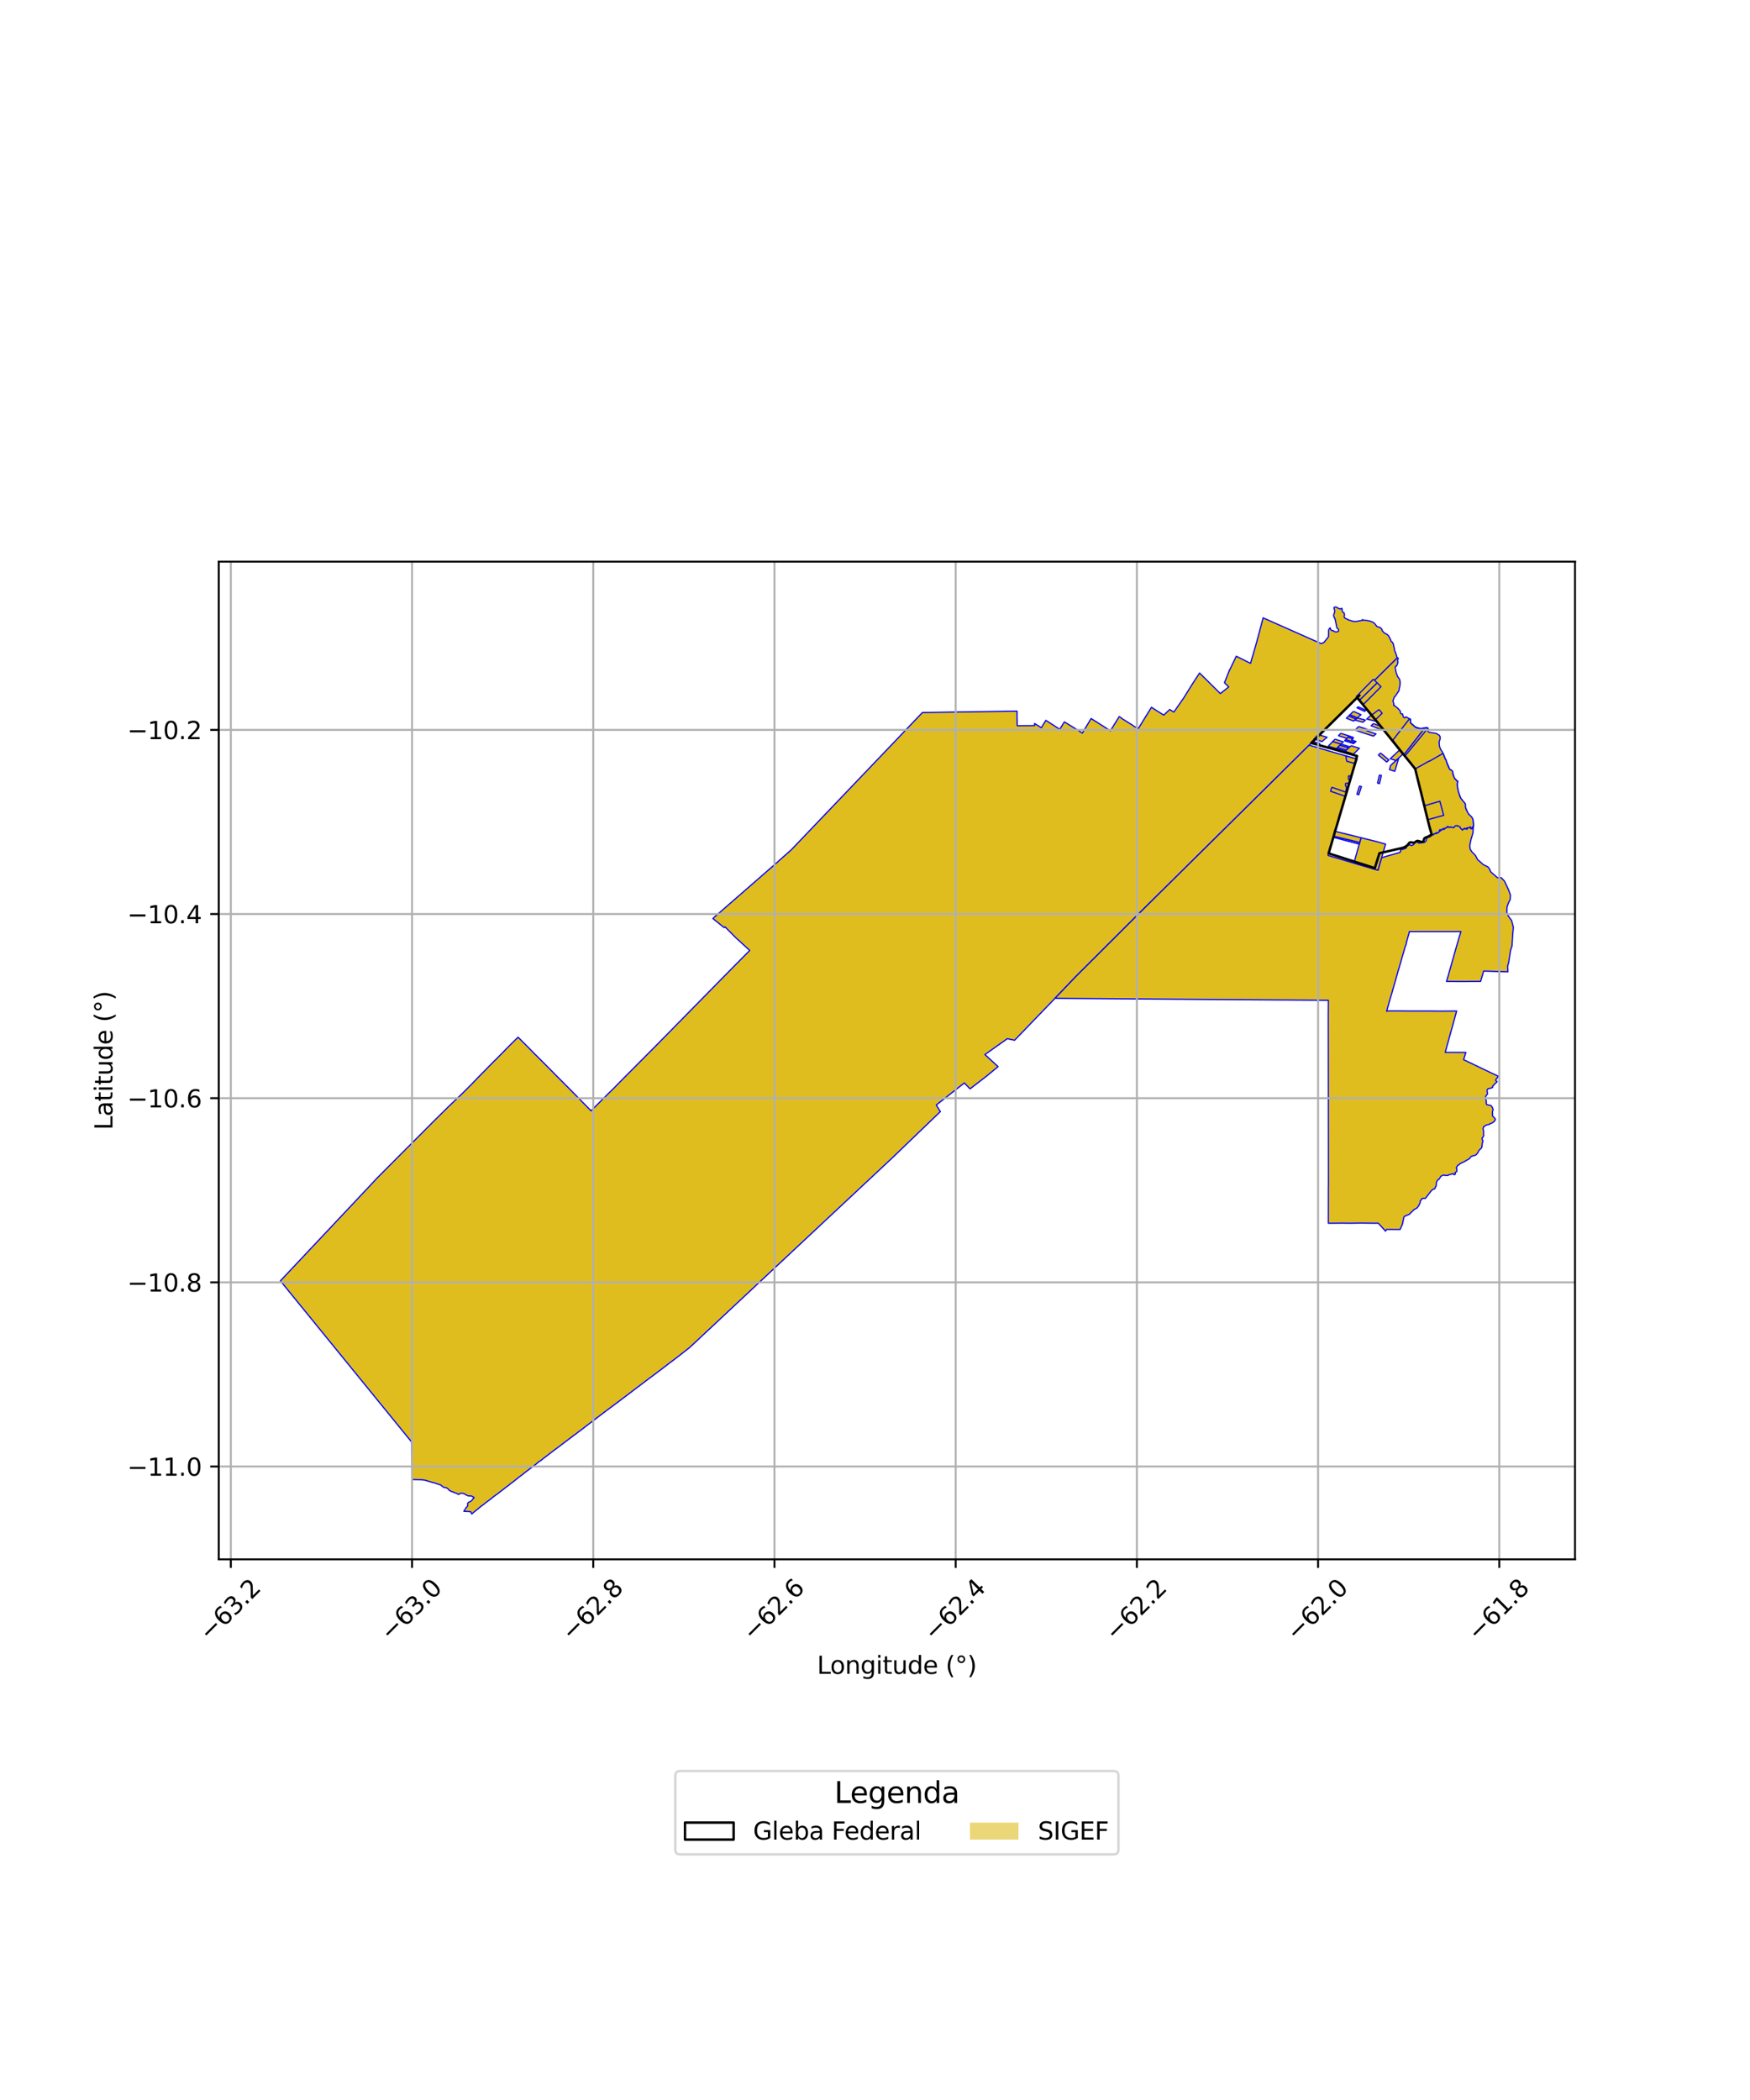 <?xml version="1.0" encoding="utf-8" standalone="no"?>
<!DOCTYPE svg PUBLIC "-//W3C//DTD SVG 1.1//EN"
  "http://www.w3.org/Graphics/SVG/1.1/DTD/svg11.dtd">
<svg xmlns:xlink="http://www.w3.org/1999/xlink" width="720pt" height="864pt" viewBox="0 0 720 864" xmlns="http://www.w3.org/2000/svg" version="1.1">
 <defs>
  <style type="text/css">*{stroke-linejoin: round; stroke-linecap: butt}</style>
 </defs>
 <g id="figure_1">
  <g id="patch_1">
   <path d="M 0 864 
L 720 864 
L 720 0 
L 0 0 
z
" style="fill: #ffffff"/>
  </g>
  <g id="axes_1">
   <g id="patch_2">
    <path d="M 90 641.558 
L 648 641.558 
L 648 231.082 
L 90 231.082 
z
" style="fill: #ffffff"/>
   </g>
   <g id="PatchCollection_1">
    <path d="M 549.57 249.74 
L 549.916 249.812 
L 550.095 249.953 
L 550.457 250.172 
L 550.726 250.299 
L 550.992 250.404 
L 551.378 250.552 
L 551.575 250.524 
L 551.728 250.37 
L 552.017 250.295 
L 552.131 250.334 
L 552.161 250.47 
L 552.21 250.806 
L 552.201 251.174 
L 552.246 251.455 
L 552.397 251.765 
L 552.709 252.013 
L 553.028 252.178 
L 553 252.477 
L 553.212 252.906 
L 553.073 253.258 
L 553.057 253.545 
L 553.09 253.985 
L 553.342 254.314 
L 553.644 254.464 
L 554.1 254.652 
L 554.463 254.852 
L 554.848 255.063 
L 555.268 255.196 
L 555.755 255.32 
L 556.153 255.463 
L 556.587 255.592 
L 557.031 255.672 
L 557.536 255.688 
L 558.071 255.656 
L 558.577 255.579 
L 559.071 255.491 
L 559.531 255.396 
L 559.873 255.323 
L 560.167 255.318 
L 560.486 255.243 
L 560.539 255.07 
L 560.522 254.91 
L 560.685 255.011 
L 560.964 255.113 
L 561.297 255.188 
L 561.464 255.217 
L 561.819 255.255 
L 562.148 255.247 
L 562.551 255.298 
L 562.969 255.383 
L 563.455 255.495 
L 563.84 255.601 
L 564.211 255.746 
L 564.58 255.904 
L 564.913 256.038 
L 565.243 256.242 
L 565.517 256.511 
L 565.776 256.804 
L 566.082 257.219 
L 566.376 257.567 
L 566.649 257.804 
L 566.906 257.937 
L 567.375 257.983 
L 567.695 258.112 
L 568.096 258.419 
L 568.41 258.749 
L 568.62 259.063 
L 568.691 259.433 
L 568.901 259.72 
L 569.132 259.982 
L 569.455 260.31 
L 569.811 260.562 
L 570.243 260.776 
L 570.543 260.932 
L 570.797 261.124 
L 571.144 261.431 
L 571.374 261.718 
L 571.534 262.032 
L 571.71 262.394 
L 571.885 262.796 
L 572.114 263.19 
L 572.24 263.458 
L 572.312 263.764 
L 572.44 263.956 
L 572.695 264.072 
L 572.833 264.208 
L 572.933 264.364 
L 573.047 264.547 
L 573.145 264.725 
L 573.214 264.912 
L 573.28 265.106 
L 573.328 265.294 
L 573.361 265.57 
L 573.402 265.79 
L 573.474 266.067 
L 573.564 266.392 
L 573.635 266.665 
L 573.695 266.865 
L 573.719 267.158 
L 573.742 267.403 
L 573.804 267.749 
L 573.893 267.992 
L 574.002 268.18 
L 574.096 268.282 
L 574.868 270.682 
L 469.9 374.566 
L 469.817 374.636 
L 442.688 401.714 
L 434.053 410.746 
L 417.437 427.987 
L 414.44 427.348 
L 405.228 433.888 
L 410.643 438.834 
L 405.943 442.705 
L 405.734 442.879 
L 399.11 447.984 
L 396.756 445.556 
L 385.206 454.652 
L 386.887 457.347 
L 368.29 475.242 
L 366.919 476.559 
L 283.825 554.335 
L 280.84 556.686 
L 277.349 559.382 
L 275.3 560.912 
L 271.964 563.486 
L 271.886 563.537 
L 265.929 567.999 
L 260.577 572.055 
L 260.495 572.118 
L 254.996 576.284 
L 249.339 580.501 
L 243.892 584.633 
L 241.194 586.701 
L 238.459 588.821 
L 238.239 588.931 
L 237.951 589.159 
L 237.401 589.6 
L 236.856 590.023 
L 236.238 590.434 
L 235.882 590.707 
L 235.434 591.073 
L 234.992 591.389 
L 234.537 591.736 
L 234.171 591.999 
L 233.882 592.228 
L 230.718 594.626 
L 230.24 594.988 
L 229.781 595.341 
L 229.417 595.625 
L 228.955 595.948 
L 228.498 596.298 
L 227.992 596.668 
L 227.378 597.165 
L 226.953 597.443 
L 226.484 597.816 
L 226.133 598.111 
L 225.566 598.518 
L 225.071 598.904 
L 224.551 599.309 
L 223.994 599.73 
L 223.432 600.153 
L 222.937 600.583 
L 222.482 600.914 
L 221.987 601.242 
L 221.718 601.379 
L 221.458 601.564 
L 221.248 601.774 
L 221.013 602.007 
L 220.496 602.414 
L 219.924 602.864 
L 219.3 603.312 
L 218.682 603.782 
L 218.053 604.278 
L 217.39 604.778 
L 216.762 605.236 
L 216.357 605.552 
L 215.798 605.993 
L 215.241 606.444 
L 214.818 606.791 
L 214.223 607.208 
L 213.547 607.72 
L 213.001 608.177 
L 212.341 608.686 
L 211.761 609.168 
L 211.216 609.569 
L 210.809 609.902 
L 210.181 610.341 
L 209.84 610.592 
L 209.542 610.877 
L 209.092 611.235 
L 208.439 611.702 
L 207.721 612.232 
L 207.131 612.731 
L 206.81 612.988 
L 206.275 613.384 
L 205.946 613.631 
L 205.679 613.808 
L 205.269 614.164 
L 204.731 614.568 
L 204.172 614.97 
L 203.578 615.403 
L 203.006 615.809 
L 202.473 616.28 
L 202.072 616.586 
L 201.668 616.917 
L 201.097 617.34 
L 200.604 617.694 
L 200.034 618.125 
L 199.39 618.628 
L 198.87 619.048 
L 197.61 619.966 
L 197.087 620.431 
L 196.587 620.853 
L 196.051 621.251 
L 195.545 621.693 
L 195.083 622.045 
L 194.756 622.33 
L 194.446 622.607 
L 194.163 622.859 
L 194.074 622.9 
L 193.642 621.942 
L 190.831 621.785 
L 191.79 620.267 
L 192.028 620.047 
L 192.425 619.519 
L 192.428 618.549 
L 192.542 618.309 
L 192.759 618.097 
L 193.312 617.857 
L 193.735 617.618 
L 194.039 617.394 
L 194.201 617.22 
L 194.505 616.757 
L 195.078 616.159 
L 194.073 615.535 
L 193.584 615.471 
L 192.813 615.456 
L 192.292 615.32 
L 191.901 615.141 
L 191.25 614.727 
L 190.86 614.547 
L 190.079 614.384 
L 189.336 614.406 
L 188.717 614.885 
L 188.052 614.543 
L 187.595 614.308 
L 186.911 614.09 
L 186.228 613.786 
L 185.74 613.633 
L 184.888 613.219 
L 184.232 612.457 
L 183.625 612.103 
L 182.789 612.011 
L 181.846 611.456 
L 181.347 610.982 
L 180.262 610.639 
L 179.014 610.193 
L 177.626 609.823 
L 176.31 609.439 
L 174.881 608.996 
L 173.22 608.799 
L 171.903 608.771 
L 169.644 608.72 
L 169.373 593.308 
L 168.906 592.735 
L 167.12 590.542 
L 161.145 583.207 
L 115.364 526.981 
L 152.614 487.398 
L 154.979 484.859 
L 155.057 484.771 
L 159.857 479.945 
L 164.555 475.226 
L 164.627 475.153 
L 169.99 469.778 
L 174.541 465.218 
L 174.611 465.142 
L 179.25 460.495 
L 184.003 455.821 
L 184.075 455.736 
L 190.297 449.8 
L 193.971 446.127 
L 194.096 446 
L 195.067 444.984 
L 197.001 442.98 
L 198.64 441.318 
L 201.707 438.202 
L 203.572 436.304 
L 203.725 436.171 
L 203.89 436.038 
L 208.718 431.12 
L 210.689 429.129 
L 213.147 426.727 
L 217.431 431.001 
L 217.503 431.072 
L 219.545 433.179 
L 223.819 437.426 
L 228.052 441.693 
L 228.124 441.797 
L 232.956 446.628 
L 237.131 450.859 
L 237.202 450.93 
L 243.179 457.024 
L 244.385 455.819 
L 245.588 454.616 
L 246.797 453.41 
L 248.002 452.203 
L 249.206 450.998 
L 250.414 449.786 
L 251.638 448.618 
L 252.844 447.411 
L 254.029 446.183 
L 255.241 444.97 
L 256.438 443.749 
L 257.645 442.541 
L 258.84 441.338 
L 260.059 440.114 
L 261.252 438.915 
L 262.455 437.703 
L 263.658 436.493 
L 264.861 435.284 
L 266.055 434.079 
L 267.265 432.867 
L 268.47 431.657 
L 269.674 430.448 
L 270.919 429.181 
L 272.033 428.047 
L 273.251 426.808 
L 274.431 425.61 
L 275.59 424.426 
L 276.802 423.194 
L 277.983 421.99 
L 279.19 420.749 
L 280.365 419.567 
L 281.541 418.369 
L 282.696 417.192 
L 283.77 416.097 
L 284.916 414.931 
L 286.064 413.761 
L 287.307 412.496 
L 288.424 411.358 
L 289.628 410.133 
L 290.833 408.906 
L 291.993 407.726 
L 293.199 406.5 
L 294.417 405.26 
L 295.612 404.046 
L 296.723 402.916 
L 297.941 401.679 
L 299.062 400.537 
L 300.241 399.338 
L 301.412 398.15 
L 302.577 396.965 
L 303.774 395.763 
L 304.964 394.56 
L 306.033 393.483 
L 307.25 392.268 
L 308.464 391.046 
L 302.736 385.81 
L 302.649 385.737 
L 298.293 381.34 
L 297.943 381.652 
L 293.349 377.96 
L 293.326 377.856 
L 294.119 377.14 
L 319.973 354.607 
L 320.151 354.413 
L 325.591 349.6 
L 379.504 293.159 
L 418.29 292.581 
L 418.416 292.536 
L 418.439 293.45 
L 418.414 294.373 
L 418.45 295.473 
L 418.487 296.577 
L 418.5 297.58 
L 418.515 298.584 
L 425.646 298.542 
L 425.642 297.655 
L 426.948 298.472 
L 428.43 299.398 
L 428.895 298.641 
L 430.296 296.374 
L 436.041 300.053 
L 436.487 299.292 
L 436.948 298.548 
L 437.407 297.806 
L 437.912 297.011 
L 438.008 297.055 
L 443.803 300.623 
L 444.507 301.104 
L 445.316 301.603 
L 448.919 295.632 
L 449.707 296.13 
L 450.425 296.583 
L 451.173 297.05 
L 451.821 297.465 
L 452.541 297.92 
L 453.259 298.376 
L 453.982 298.826 
L 454.698 299.28 
L 455.462 299.796 
L 456.189 300.237 
L 456.864 300.646 
L 460.421 294.909 
L 460.476 294.824 
L 461.198 295.282 
L 461.803 295.764 
L 462.52 296.213 
L 463.242 296.666 
L 463.964 297.115 
L 464.687 297.573 
L 465.412 298.026 
L 466.121 298.48 
L 466.799 298.994 
L 467.62 299.288 
L 468.341 299.74 
L 471.924 293.938 
L 473.746 290.985 
L 475.193 291.951 
L 476.639 292.855 
L 478.085 293.76 
L 478.81 294.209 
L 481.254 291.908 
L 482.937 292.965 
L 483.01 292.891 
L 486.944 287.249 
L 490.556 281.466 
L 490.603 281.375 
L 493.539 276.9 
L 502.075 285.348 
L 505.542 282.611 
L 503.777 280.894 
L 505.89 275.595 
L 506.182 275.086 
L 506.277 274.892 
L 508.648 269.981 
L 509.519 270.429 
L 510.215 270.772 
L 510.578 270.959 
L 510.953 271.144 
L 511.712 271.523 
L 512.477 271.9 
L 513.258 272.296 
L 513.923 272.63 
L 514.512 272.893 
L 515.213 270.393 
L 515.269 270.302 
L 516.915 264.576 
L 517.665 261.824 
L 519.681 254.198 
L 519.738 254.226 
L 543.59 264.81 
L 543.972 264.608 
L 544.424 264.442 
L 544.822 264.212 
L 545.061 263.859 
L 545.362 263.5 
L 545.7 263.067 
L 546.008 262.702 
L 546.308 262.311 
L 546.581 261.901 
L 546.643 261.587 
L 546.539 261.319 
L 546.573 261.121 
L 546.621 260.807 
L 546.614 260.345 
L 546.622 259.87 
L 546.599 259.569 
L 546.67 259.148 
L 546.863 258.769 
L 547.048 258.483 
L 547.286 258.333 
L 547.347 258.427 
L 547.376 258.725 
L 547.5 259.089 
L 547.722 259.218 
L 547.859 259.349 
L 548.157 259.473 
L 548.515 259.426 
L 548.736 259.652 
L 549.104 259.863 
L 549.56 259.98 
L 549.988 259.957 
L 550.474 259.85 
L 550.669 259.688 
L 550.77 259.286 
L 550.674 258.922 
L 550.347 258.624 
L 550.098 258.393 
L 549.988 258.058 
L 549.876 257.682 
L 549.819 257.209 
L 549.733 256.782 
L 549.636 256.386 
L 549.548 255.885 
L 549.431 255.336 
L 549.344 254.972 
L 549.277 254.577 
L 549.014 254.288 
L 548.969 254.008 
L 548.803 253.679 
L 548.722 253.387 
L 548.72 252.914 
L 548.845 252.578 
L 548.998 252.179 
L 549.099 251.818 
L 549.154 251.341 
L 549.038 250.905 
L 548.961 250.664 
L 548.889 250.286 
L 548.878 249.9 
L 548.975 249.804 
L 549.204 249.798 
L 549.57 249.74 
" clip-path="url(#p0d1e35fbd4)" style="fill: #e0bd1f; stroke: #0000ff; stroke-width: 0.5"/>
    <path d="M 575.044 270.512 
L 575.201 270.818 
L 575.289 270.941 
L 575.222 271.005 
L 574.996 271.64 
L 575.1 272.165 
L 575.06 272.975 
L 574.848 273.421 
L 574.59 274.051 
L 574.344 274.079 
L 574.031 274.331 
L 574.07 274.675 
L 574.235 275.816 
L 574.442 276.763 
L 574.993 278.299 
L 575.522 279.027 
L 575.913 279.71 
L 576.079 280.914 
L 575.958 282.272 
L 575.687 283.218 
L 575.573 284.167 
L 574.573 285.658 
L 574.056 286.434 
L 573.69 286.752 
L 573.151 288.143 
L 573.164 288.626 
L 573.489 289.638 
L 573.369 290.088 
L 573.545 290.329 
L 573.79 290.297 
L 574.076 290.56 
L 575.221 291.533 
L 576.184 292.671 
L 576.164 293.325 
L 576.521 293.693 
L 577.045 293.74 
L 577.415 295.07 
L 577.979 295.351 
L 578.441 294.929 
L 579.763 295.649 
L 580.088 295.723 
L 580.339 296.069 
L 580.302 297.23 
L 580.49 297.598 
L 580.843 297.777 
L 581.926 298.778 
L 582.677 299.289 
L 583.132 299.334 
L 583.67 299.562 
L 584.743 299.712 
L 586.234 299.444 
L 586.913 299.306 
L 587.545 299.591 
L 587.71 300.046 
L 587.396 300.585 
L 587.539 300.93 
L 588.025 301.33 
L 588.502 301.349 
L 590.886 301.742 
L 592.13 302.484 
L 592.445 302.952 
L 592.553 303.475 
L 592.481 304.137 
L 592.084 305.253 
L 592.252 307.148 
L 592.766 308.371 
L 593.5 309.484 
L 593.82 310.183 
L 594.733 312.428 
L 595.049 312.834 
L 595.068 313.236 
L 596.425 316.462 
L 597.35 317.008 
L 597.627 317.592 
L 597.9 318.811 
L 598.406 320.159 
L 599.012 320.898 
L 599.775 321.468 
L 599.499 322.641 
L 599.926 325.459 
L 600.983 328.49 
L 602.837 330.811 
L 602.845 331.993 
L 604.063 334.869 
L 604.755 335.476 
L 606.003 337.166 
L 606.202 339.387 
L 606.029 342.684 
L 605.157 345.59 
L 604.672 348.077 
L 604.904 349.369 
L 605.473 350.34 
L 607.041 351.958 
L 607.986 353.757 
L 608.809 354.395 
L 610.212 355.701 
L 612.203 356.683 
L 612.865 357.549 
L 613.291 358.659 
L 616.082 361.112 
L 617.673 361.128 
L 619.015 362.55 
L 620.698 366.181 
L 621.432 368.221 
L 621.337 370.076 
L 620.559 371.646 
L 620.008 373.282 
L 619.956 375.474 
L 620.531 376.857 
L 621.928 378.742 
L 622.636 381.481 
L 622.342 384.925 
L 622.095 389.141 
L 621.48 391.03 
L 620.722 396.009 
L 620.27 397.539 
L 620.377 399.842 
L 610.415 399.532 
L 610.128 400.523 
L 609.836 401.51 
L 609.16 403.788 
L 601.977 403.838 
L 601.875 403.837 
L 595.13 403.81 
L 596.014 400.819 
L 596.31 399.668 
L 596.861 397.839 
L 597.622 395.072 
L 597.864 394.248 
L 599.416 388.798 
L 600.193 386.106 
L 601.064 383.272 
L 594.411 383.295 
L 586.832 383.294 
L 579.985 383.289 
L 579.874 383.284 
L 579.692 384.054 
L 579.209 385.696 
L 578.755 387.338 
L 578.431 388.828 
L 578.304 388.984 
L 577.811 390.616 
L 577.355 392.221 
L 576.861 393.827 
L 576.427 395.483 
L 575.935 397.111 
L 575.459 398.779 
L 575.123 399.763 
L 574.976 400.469 
L 574.497 402.098 
L 574.049 403.75 
L 573.549 405.377 
L 573.103 407.003 
L 572.65 408.618 
L 572.146 410.257 
L 571.634 412.019 
L 571.233 413.496 
L 570.77 415.105 
L 570.487 416.041 
L 570.672 416.05 
L 570.78 415.939 
L 576.155 415.936 
L 579.272 415.962 
L 587.618 415.967 
L 587.71 415.967 
L 592.876 416.011 
L 599.207 415.97 
L 599.308 415.967 
L 594.605 432.98 
L 596.248 432.981 
L 596.349 432.98 
L 603.106 432.995 
L 602.168 435.968 
L 603.036 436.386 
L 606.307 437.961 
L 610.058 439.764 
L 613.116 441.229 
L 616.405 442.774 
L 616.227 443.151 
L 615.725 443.858 
L 615.334 444.343 
L 615.548 444.71 
L 615.949 444.998 
L 615.54 445.482 
L 614.866 446.042 
L 614.633 446.387 
L 614.066 446.965 
L 614.165 447.303 
L 613.92 447.497 
L 613.201 447.738 
L 612.796 447.798 
L 612.387 447.887 
L 611.929 448.2 
L 611.815 448.613 
L 612.02 450.096 
L 611.363 450.866 
L 611.186 451.391 
L 611.247 452.035 
L 611.433 452.754 
L 611.573 453.437 
L 611.412 453.806 
L 611.653 454.418 
L 612.13 454.605 
L 613.106 454.717 
L 613.655 455.057 
L 613.922 455.513 
L 614.329 456.51 
L 614.109 457.123 
L 613.992 457.745 
L 614.127 458.315 
L 613.992 458.717 
L 614.125 459.189 
L 614.699 459.753 
L 615.195 460.379 
L 615.203 460.752 
L 614.774 461.397 
L 614.053 461.937 
L 613.133 462.33 
L 612.686 462.632 
L 612.157 462.704 
L 611.499 462.896 
L 610.908 463.296 
L 610.458 463.486 
L 610.378 463.931 
L 610.131 464.218 
L 610.288 465.034 
L 610.458 465.709 
L 610.346 466.499 
L 610.477 467.141 
L 610.188 467.764 
L 609.751 468.292 
L 609.852 468.93 
L 610.106 469.264 
L 610.063 469.779 
L 609.829 470.433 
L 609.759 471.332 
L 609.651 472.031 
L 609.357 472.516 
L 608.655 473.109 
L 608.099 474.036 
L 607.924 474.42 
L 607.407 475.015 
L 606.785 475.394 
L 606.3 475.467 
L 605.397 475.737 
L 604.959 476.16 
L 604.602 476.704 
L 604.141 476.962 
L 603.637 477.237 
L 602.405 477.974 
L 601.16 478.55 
L 600.543 478.875 
L 600.324 479.208 
L 599.849 479.393 
L 599.618 479.677 
L 599.131 480.509 
L 599.346 480.85 
L 599.391 481.501 
L 599.347 482.025 
L 598.681 482.353 
L 598.647 482.619 
L 598.824 482.991 
L 598.4 483.324 
L 598.142 483.259 
L 597.775 482.865 
L 597.196 483.09 
L 596.742 483.199 
L 596.211 483.287 
L 595.678 483.663 
L 595.245 483.547 
L 594.706 483.663 
L 593.918 483.414 
L 592.854 483.925 
L 592.074 485.166 
L 591.436 485.57 
L 590.952 486.54 
L 590.862 488.001 
L 590.587 488.272 
L 590.49 488.836 
L 590.107 489.204 
L 589.644 489.245 
L 588.864 489.92 
L 586.994 492.335 
L 586.472 493.042 
L 585.348 493.014 
L 585.036 493.144 
L 584.869 493.62 
L 584.338 493.967 
L 584.303 494.753 
L 583.785 495.947 
L 583.043 496.977 
L 581.93 497.559 
L 580.578 498.818 
L 579.899 499.558 
L 577.828 500.447 
L 577.583 500.859 
L 576.978 503.749 
L 576.028 505.866 
L 570.852 505.84 
L 570.748 505.84 
L 570.441 505.836 
L 570.059 506.528 
L 567.051 503.257 
L 565.916 503.263 
L 565.093 503.271 
L 563.283 503.253 
L 561.57 503.225 
L 559.747 503.21 
L 557.985 503.241 
L 556.207 503.265 
L 554.421 503.271 
L 552.688 503.238 
L 550.907 503.246 
L 549.133 503.268 
L 547.386 503.283 
L 546.503 503.271 
L 546.521 487.936 
L 546.547 487.834 
L 546.476 417.954 
L 546.515 411.54 
L 527.305 411.407 
L 526.975 411.413 
L 487.244 411.148 
L 487.138 411.14 
L 434.053 410.746 
L 442.688 401.714 
L 469.817 374.636 
L 469.9 374.566 
L 538.623 306.582 
L 538.945 306.674 
L 545.007 308.446 
L 545.107 308.476 
L 547.676 309.233 
L 551.917 310.462 
L 558.107 312.273 
L 557.499 314.14 
L 556.99 315.884 
L 556.515 317.516 
L 556.014 319.202 
L 555.535 320.843 
L 555.048 322.486 
L 554.568 324.126 
L 554.017 326.012 
L 553.536 327.635 
L 553.064 329.235 
L 552.572 330.919 
L 552.094 332.534 
L 551.619 334.154 
L 551.129 335.796 
L 550.661 337.446 
L 550.165 339.094 
L 549.686 340.725 
L 549.168 342.336 
L 548.675 344.185 
L 548.181 345.838 
L 547.701 347.473 
L 547.204 349.151 
L 546.704 350.853 
L 546.383 351.956 
L 546.475 351.983 
L 553.824 354.169 
L 557.026 355.14 
L 557.038 355.1 
L 559.894 355.951 
L 560.001 355.98 
L 561.016 356.276 
L 565.296 357.542 
L 566.955 358.012 
L 567.798 354.969 
L 568.434 352.889 
L 570.176 352.364 
L 575.918 350.716 
L 576.179 350.372 
L 576.293 350.227 
L 576.13 350.037 
L 576.383 349.524 
L 576.869 349.439 
L 577.168 349.494 
L 577.262 349.316 
L 577.894 349.142 
L 578.25 349.119 
L 578.626 348.658 
L 578.864 348.007 
L 579.315 347.817 
L 579.7 347.655 
L 580.249 347.643 
L 580.812 347.912 
L 581.34 347.608 
L 581.71 347.377 
L 581.938 346.673 
L 582.363 346.396 
L 582.901 346.267 
L 583.256 346.558 
L 583.694 346.835 
L 583.896 346.906 
L 584.231 346.857 
L 584.694 346.719 
L 585.033 346.592 
L 585.372 346.731 
L 585.876 346.472 
L 586.053 346.632 
L 586.353 346.282 
L 586.746 345.91 
L 586.874 345.696 
L 586.815 345.241 
L 587.166 344.765 
L 587.725 344.349 
L 588.201 344.302 
L 588.248 344.363 
L 589.109 343.637 
L 589.093 343.529 
L 588.091 340.038 
L 587.398 337.256 
L 586.808 334.883 
L 586.538 333.802 
L 585.998 331.534 
L 585.163 328.131 
L 584.356 324.857 
L 583.586 321.775 
L 582.743 318.362 
L 582.252 316.347 
L 580.11 313.656 
L 579.367 312.741 
L 578.87 312.131 
L 578.014 311.083 
L 577.862 310.897 
L 577.599 310.58 
L 576.911 309.749 
L 575.663 308.208 
L 574.354 306.605 
L 574.218 306.418 
L 572.832 304.707 
L 571.171 302.641 
L 569.652 300.77 
L 564.218 294.127 
L 563.702 293.497 
L 562.225 291.696 
L 560.79 289.948 
L 559.316 288.149 
L 558.385 287.012 
L 574.868 270.682 
L 575.044 270.512 
" clip-path="url(#p0d1e35fbd4)" style="fill: #e0bd1f; stroke: #0000ff; stroke-width: 0.5"/>
    <path d="M 559.968 344.663 
L 560.997 344.918 
L 561.69 345.089 
L 562.848 345.374 
L 564.003 345.661 
L 565.211 345.96 
L 566.354 346.242 
L 566.514 346.282 
L 570.069 347.315 
L 569.774 348.282 
L 568.434 352.889 
L 567.798 354.969 
L 566.955 358.012 
L 560.001 355.98 
L 559.894 355.951 
L 557.038 355.1 
L 557.759 352.509 
L 558.5 349.899 
L 559.227 347.301 
L 559.416 346.628 
L 559.968 344.663 
" clip-path="url(#p0d1e35fbd4)" style="fill: #e0bd1f; stroke: #0000ff; stroke-width: 0.5"/>
    <path d="M 548.809 344.033 
L 559.416 346.628 
L 559.227 347.301 
L 548.662 344.526 
L 548.809 344.033 
" clip-path="url(#p0d1e35fbd4)" style="fill: #e0bd1f; stroke: #0000ff; stroke-width: 0.5"/>
    <path d="M 547.934 323.908 
L 553.861 325.957 
L 553.91 325.974 
L 553.959 326.144 
L 553.536 327.635 
L 547.448 325.546 
L 547.934 323.908 
" clip-path="url(#p0d1e35fbd4)" style="fill: #e0bd1f; stroke: #0000ff; stroke-width: 0.5"/>
    <path d="M 553.914 323.927 
L 554.568 324.126 
L 554.017 326.012 
L 554.01 325.948 
L 553.952 325.792 
L 553.895 325.649 
L 553.837 325.481 
L 553.802 325.318 
L 553.78 325.172 
L 553.801 325.048 
L 553.863 324.866 
L 553.917 324.703 
L 553.959 324.557 
L 554.002 324.396 
L 554.018 324.277 
L 554 324.14 
L 553.974 324.016 
L 553.914 323.927 
" clip-path="url(#p0d1e35fbd4)" style="fill: #e0bd1f; stroke: #0000ff; stroke-width: 0.5"/>
    <path d="M 553.868 322.129 
L 555.048 322.486 
L 554.568 324.126 
L 553.914 323.927 
L 553.803 323.536 
L 553.733 323.402 
L 553.574 323.249 
L 553.548 323.182 
L 553.557 323.1 
L 553.65 322.859 
L 553.652 322.726 
L 553.593 322.485 
L 553.599 322.372 
L 553.641 322.302 
L 553.76 322.225 
L 553.868 322.129 
" clip-path="url(#p0d1e35fbd4)" style="fill: #e0bd1f; stroke: #0000ff; stroke-width: 0.5"/>
    <path d="M 554.995 319.019 
L 555.185 319.224 
L 555.276 319.284 
L 555.365 319.326 
L 555.442 319.344 
L 555.497 319.34 
L 555.736 319.228 
L 555.877 319.277 
L 556.05 319.265 
L 555.945 319.625 
L 555.767 320.242 
L 555.581 320.86 
L 555.535 320.843 
L 554.845 320.639 
L 554.793 319.951 
L 554.777 319.738 
L 554.738 319.618 
L 554.733 319.557 
L 554.74 319.53 
L 554.854 319.297 
L 554.969 319.082 
L 554.995 319.019 
" clip-path="url(#p0d1e35fbd4)" style="fill: #e0bd1f; stroke: #0000ff; stroke-width: 0.5"/>
    <path d="M 575.5 311.84 
L 573.846 317.342 
L 571.696 316.645 
L 572.099 314.966 
L 575.5 311.84 
" clip-path="url(#p0d1e35fbd4)" style="fill: #e0bd1f; stroke: #0000ff; stroke-width: 0.5"/>
    <path d="M 553.719 310.996 
L 555.054 311.386 
L 558.053 312.262 
L 557.773 313.256 
L 557.51 314.145 
L 554.823 313.403 
L 554.248 313.245 
L 554.113 313.208 
L 553.848 311.858 
L 553.799 311.701 
L 553.719 310.996 
" clip-path="url(#p0d1e35fbd4)" style="fill: #e0bd1f; stroke: #0000ff; stroke-width: 0.5"/>
    <path d="M 575.878 308.514 
L 577.235 310.16 
L 576.546 310.894 
L 575.5 311.84 
L 574.351 312.89 
L 571.967 312.172 
L 575.01 309.342 
L 575.878 308.514 
" clip-path="url(#p0d1e35fbd4)" style="fill: #e0bd1f; stroke: #0000ff; stroke-width: 0.5"/>
    <path d="M 567.967 309.794 
L 571.421 312.674 
L 570.539 313.52 
L 567.119 310.657 
L 567.618 310.145 
L 567.967 309.794 
" clip-path="url(#p0d1e35fbd4)" style="fill: #e0bd1f; stroke: #0000ff; stroke-width: 0.5"/>
    <path d="M 567.539 318.809 
L 568.348 319.052 
L 567.561 322.436 
L 566.759 322.153 
L 567.539 318.809 
" clip-path="url(#p0d1e35fbd4)" style="fill: #e0bd1f; stroke: #0000ff; stroke-width: 0.5"/>
    <path d="M 548.282 305.09 
L 551.756 306.103 
L 550.338 307.557 
L 549.87 308.017 
L 546.475 307.01 
L 548.282 305.09 
" clip-path="url(#p0d1e35fbd4)" style="fill: #e0bd1f; stroke: #0000ff; stroke-width: 0.5"/>
    <path d="M 549.286 304.114 
L 552.69 305.244 
L 551.756 306.103 
L 548.282 305.09 
L 549.286 304.114 
" clip-path="url(#p0d1e35fbd4)" style="fill: #e0bd1f; stroke: #0000ff; stroke-width: 0.5"/>
    <path d="M 551.292 306.601 
L 554.869 307.717 
L 553.861 308.635 
L 550.338 307.557 
L 551.292 306.601 
" clip-path="url(#p0d1e35fbd4)" style="fill: #e0bd1f; stroke: #0000ff; stroke-width: 0.5"/>
    <path d="M 551.635 301.71 
L 555.105 302.81 
L 554.162 303.804 
L 550.681 302.676 
L 551.635 301.71 
" clip-path="url(#p0d1e35fbd4)" style="fill: #e0bd1f; stroke: #0000ff; stroke-width: 0.5"/>
    <path d="M 551.756 306.103 
L 555.374 307.26 
L 554.869 307.717 
L 551.292 306.601 
L 551.756 306.103 
" clip-path="url(#p0d1e35fbd4)" style="fill: #e0bd1f; stroke: #0000ff; stroke-width: 0.5"/>
    <path d="M 553.694 304.291 
L 557.387 305.506 
L 556.86 305.953 
L 553.205 304.776 
L 553.694 304.291 
" clip-path="url(#p0d1e35fbd4)" style="fill: #e0bd1f; stroke: #0000ff; stroke-width: 0.5"/>
    <path d="M 554.922 294.545 
L 557.907 295.799 
L 556.892 296.655 
L 553.95 295.502 
L 554.922 294.545 
" clip-path="url(#p0d1e35fbd4)" style="fill: #e0bd1f; stroke: #0000ff; stroke-width: 0.5"/>
    <path d="M 555.105 302.81 
L 556.844 303.429 
L 556.558 303.96 
L 554.637 303.303 
L 555.105 302.81 
" clip-path="url(#p0d1e35fbd4)" style="fill: #e0bd1f; stroke: #0000ff; stroke-width: 0.5"/>
    <path d="M 556.825 292.672 
L 559.956 294.058 
L 558.389 295.339 
L 555.389 294.086 
L 556.825 292.672 
" clip-path="url(#p0d1e35fbd4)" style="fill: #e0bd1f; stroke: #0000ff; stroke-width: 0.5"/>
    <path d="M 558.443 295.362 
L 561.787 296.273 
L 560.739 297.157 
L 557.394 296.246 
L 558.443 295.362 
" clip-path="url(#p0d1e35fbd4)" style="fill: #e0bd1f; stroke: #0000ff; stroke-width: 0.5"/>
    <path d="M 565.049 279.447 
L 566.614 280.943 
L 559.316 288.149 
L 558.037 286.586 
L 565.049 279.447 
" clip-path="url(#p0d1e35fbd4)" style="fill: #e0bd1f; stroke: #0000ff; stroke-width: 0.5"/>
    <path d="M 566.614 280.943 
L 568.187 282.522 
L 560.79 289.948 
L 559.316 288.149 
L 566.614 280.943 
" clip-path="url(#p0d1e35fbd4)" style="fill: #e0bd1f; stroke: #0000ff; stroke-width: 0.5"/>
    <path d="M 564.207 294.124 
L 566.154 296.553 
L 566.002 296.715 
L 562.313 295.84 
L 564.207 294.124 
" clip-path="url(#p0d1e35fbd4)" style="fill: #e0bd1f; stroke: #0000ff; stroke-width: 0.5"/>
    <path d="M 565.048 297.687 
L 567.996 298.794 
L 568.703 299.669 
L 568.226 300.105 
L 564.119 298.594 
L 565.048 297.687 
" clip-path="url(#p0d1e35fbd4)" style="fill: #e0bd1f; stroke: #0000ff; stroke-width: 0.5"/>
    <path d="M 567.384 291.914 
L 568.647 293.462 
L 565.873 296.164 
L 564.3 294.226 
L 567.384 291.914 
" clip-path="url(#p0d1e35fbd4)" style="fill: #e0bd1f; stroke: #0000ff; stroke-width: 0.5"/>
    <path d="M 555.389 294.086 
L 558.389 295.339 
L 557.907 295.799 
L 554.922 294.545 
L 555.389 294.086 
" clip-path="url(#p0d1e35fbd4)" style="fill: #e0bd1f; stroke: #0000ff; stroke-width: 0.5"/>
    <path d="M 558.763 290.766 
L 561.927 292.223 
L 561.422 292.667 
L 558.299 291.223 
L 558.763 290.766 
" clip-path="url(#p0d1e35fbd4)" style="fill: #e0bd1f; stroke: #0000ff; stroke-width: 0.5"/>
    <path d="M 558.978 298.915 
L 562.572 300.09 
L 562.108 300.605 
L 562.155 300.626 
L 566.124 301.956 
L 565.096 302.86 
L 561.243 301.64 
L 561.192 301.622 
L 557.504 300.374 
L 558.015 299.896 
L 558.978 298.915 
" clip-path="url(#p0d1e35fbd4)" style="fill: #e0bd1f; stroke: #0000ff; stroke-width: 0.5"/>
    <path d="M 554.637 303.303 
L 556.558 303.96 
L 556.073 304.434 
L 557.889 305.052 
L 557.387 305.506 
L 553.694 304.291 
L 554.162 303.804 
L 554.637 303.303 
" clip-path="url(#p0d1e35fbd4)" style="fill: #e0bd1f; stroke: #0000ff; stroke-width: 0.5"/>
    <path d="M 549.403 342.05 
L 554.607 343.345 
L 555.008 343.441 
L 556.016 343.659 
L 557.031 343.934 
L 557.983 344.166 
L 558.91 344.396 
L 559.968 344.663 
L 559.416 346.628 
L 548.809 344.033 
L 549.014 343.46 
L 549.403 342.05 
" clip-path="url(#p0d1e35fbd4)" style="fill: #e0bd1f; stroke: #0000ff; stroke-width: 0.5"/>
    <path d="M 593.74 309.945 
L 593.974 310.679 
L 594.253 311.369 
L 594.3 311.538 
L 594.575 312.166 
L 594.714 312.42 
L 594.975 312.815 
L 595.04 312.983 
L 595.162 313.524 
L 595.606 314.716 
L 595.974 315.571 
L 596.279 316.24 
L 596.591 316.635 
L 597.419 317.087 
L 597.584 317.282 
L 597.668 317.475 
L 597.673 318.136 
L 597.77 318.589 
L 597.921 319.033 
L 598.207 319.621 
L 598.408 320.275 
L 599.004 320.781 
L 599.14 321.045 
L 599.325 321.162 
L 599.349 321.303 
L 599.463 321.364 
L 599.71 321.367 
L 599.756 321.721 
L 599.564 322.255 
L 599.513 322.719 
L 599.574 323.426 
L 599.767 324.553 
L 599.936 325.404 
L 600.129 326.014 
L 600.424 326.951 
L 600.583 327.519 
L 600.79 328.026 
L 601.002 328.384 
L 601.343 328.87 
L 601.653 329.228 
L 602.611 330.369 
L 602.737 330.506 
L 602.825 330.681 
L 602.804 330.795 
L 602.937 330.95 
L 602.973 331.341 
L 602.855 331.691 
L 602.999 332.385 
L 603.132 332.818 
L 603.19 332.947 
L 603.328 333.149 
L 603.548 333.676 
L 603.884 334.321 
L 604.284 334.985 
L 604.562 335.26 
L 604.841 335.464 
L 605.362 336.01 
L 605.629 336.338 
L 605.703 336.454 
L 605.933 337.077 
L 606.046 337.316 
L 606.054 337.704 
L 606.132 338.312 
L 606.23 339.345 
L 606.237 339.915 
L 606.162 340.047 
L 605.952 340.054 
L 605.817 340.249 
L 605.898 340.514 
L 605.861 340.839 
L 605.648 340.984 
L 605.507 341.011 
L 605.317 340.897 
L 605.132 340.967 
L 605.113 340.776 
L 605.318 340.614 
L 605.185 340.46 
L 605.008 340.504 
L 605.01 340.31 
L 604.897 340.214 
L 604.715 340.211 
L 604.638 340.309 
L 604.588 340.49 
L 604.461 340.606 
L 604.131 340.625 
L 603.88 340.54 
L 603.611 340.587 
L 603.417 340.678 
L 603.405 340.868 
L 603.682 340.971 
L 603.543 341.239 
L 603.497 341.04 
L 603.293 341.058 
L 603.174 340.96 
L 602.993 340.952 
L 602.833 341.087 
L 602.796 340.827 
L 602.537 340.769 
L 602.406 341.055 
L 602.097 341.051 
L 601.765 341.302 
L 601.736 341.54 
L 601.44 341.27 
L 601.181 341.084 
L 600.817 340.552 
L 600.758 340.371 
L 600.62 340.15 
L 600.233 340.019 
L 599.879 339.818 
L 599.773 339.82 
L 599.599 339.731 
L 599.559 339.664 
L 599.481 339.645 
L 599.422 339.673 
L 599.324 339.791 
L 599.15 339.701 
L 599.058 339.706 
L 598.812 339.781 
L 598.38 340.146 
L 598.272 340.364 
L 598.054 340.532 
L 597.891 340.542 
L 597.456 340.403 
L 597.247 340.45 
L 596.937 340.23 
L 596.801 340.197 
L 596.653 340.244 
L 596.532 340.383 
L 596.257 340.467 
L 596.165 340.37 
L 595.992 340.34 
L 595.919 340.214 
L 595.825 340.143 
L 595.758 340.035 
L 595.685 340.009 
L 595.579 340.037 
L 595.524 340.104 
L 595.561 340.212 
L 595.481 340.267 
L 595.432 340.412 
L 595.341 340.338 
L 595.233 340.346 
L 594.996 340.508 
L 594.882 340.707 
L 594.684 340.695 
L 594.531 340.754 
L 594.457 340.862 
L 594.481 340.983 
L 594.309 341.069 
L 594.186 340.943 
L 593.973 340.851 
L 593.843 340.871 
L 593.784 340.942 
L 593.793 341.044 
L 594.026 341.174 
L 594.048 341.239 
L 594.018 341.273 
L 593.653 341.136 
L 593.479 341.106 
L 593.379 341.125 
L 593.307 341.275 
L 593.254 341.341 
L 593.176 341.37 
L 593.096 341.536 
L 593.032 341.532 
L 592.88 341.415 
L 592.785 341.388 
L 592.756 341.423 
L 592.691 341.478 
L 592.723 341.809 
L 592.687 341.81 
L 592.652 341.698 
L 592.533 341.499 
L 592.51 341.369 
L 592.432 341.362 
L 592.363 341.41 
L 592.319 341.564 
L 592.234 341.614 
L 592.195 341.709 
L 592.207 341.801 
L 592.413 341.826 
L 592.455 341.915 
L 592.132 342.022 
L 592.07 342.119 
L 592.087 342.289 
L 592.037 342.38 
L 591.904 342.453 
L 591.771 342.477 
L 591.611 342.588 
L 591.568 342.705 
L 591.417 342.73 
L 591.304 342.84 
L 591.222 342.826 
L 591.237 342.7 
L 591.178 342.604 
L 591.135 342.507 
L 591.006 342.548 
L 590.939 342.603 
L 590.897 342.912 
L 590.859 342.987 
L 590.743 342.889 
L 590.641 342.831 
L 590.565 342.848 
L 590.509 342.91 
L 590.498 342.999 
L 590.381 342.969 
L 590.265 342.962 
L 590.121 342.999 
L 590.022 343.087 
L 589.937 343.22 
L 589.949 343.351 
L 589.829 343.283 
L 589.752 343.276 
L 589.676 343.325 
L 589.627 343.471 
L 589.495 343.503 
L 589.197 343.49 
L 589.103 343.532 
L 588.091 340.038 
L 587.4 337.257 
L 593.972 335.447 
L 593.297 332.966 
L 592.397 329.659 
L 585.998 331.534 
L 585.163 328.131 
L 584.356 324.857 
L 583.586 321.775 
L 582.743 318.362 
L 582.246 316.351 
L 587.985 313.128 
L 588.111 313.196 
L 593.295 310.203 
L 593.74 309.945 
" clip-path="url(#p0d1e35fbd4)" style="fill: #e0bd1f; stroke: #0000ff; stroke-width: 0.5"/>
    <path d="M 559.343 323.359 
L 560.129 323.633 
L 559.028 327.014 
L 558.267 326.74 
L 559.343 323.359 
" clip-path="url(#p0d1e35fbd4)" style="fill: #e0bd1f; stroke: #0000ff; stroke-width: 0.5"/>
    <path d="M 579.899 295.731 
L 580.193 295.914 
L 580.328 296.32 
L 580.271 297.408 
L 582.398 299.273 
L 584.281 299.952 
L 586.197 299.535 
L 577.599 310.58 
L 573.063 304.507 
L 579.899 295.731 
" clip-path="url(#p0d1e35fbd4)" style="fill: #e0bd1f; stroke: #0000ff; stroke-width: 0.5"/>
    <path d="M 555.883 306.816 
L 559.293 307.86 
L 556.874 310.252 
L 553.392 309.095 
L 555.883 306.816 
" clip-path="url(#p0d1e35fbd4)" style="fill: #e0bd1f; stroke: #0000ff; stroke-width: 0.5"/>
    <path d="M 550.338 307.557 
L 553.861 308.635 
L 553.392 309.095 
L 549.87 308.017 
L 550.338 307.557 
" clip-path="url(#p0d1e35fbd4)" style="fill: #e0bd1f; stroke: #0000ff; stroke-width: 0.5"/>
    <path d="M 540.153 305.067 
L 543.013 305.935 
L 542.501 306.423 
L 539.601 305.613 
L 540.153 305.067 
" clip-path="url(#p0d1e35fbd4)" style="fill: #e0bd1f; stroke: #0000ff; stroke-width: 0.5"/>
    <path d="M 542.329 302.277 
L 542.83 302.376 
L 544.349 302.845 
L 544.574 302.893 
L 544.87 302.993 
L 545.624 303.206 
L 545.995 303.317 
L 543.909 305.1 
L 540.625 304.062 
L 542.329 302.277 
" clip-path="url(#p0d1e35fbd4)" style="fill: #e0bd1f; stroke: #0000ff; stroke-width: 0.5"/>
    <path d="M 586.557 299.475 
L 587.509 299.597 
L 578.014 311.083 
L 577.862 310.897 
L 577.599 310.58 
L 586.197 299.535 
L 586.557 299.475 
" clip-path="url(#p0d1e35fbd4)" style="fill: #e0bd1f; stroke: #0000ff; stroke-width: 0.5"/>
   </g>
   <g id="PatchCollection_2">
    <path d="M 585.715 345.823 
L 585.614 346.132 
L 585.352 346.367 
L 584.831 346.402 
L 584.748 346.379 
L 584.357 346.267 
L 584.348 346.264 
L 583.818 346.085 
L 583.811 346.083 
L 583.213 345.967 
L 582.692 346.112 
L 582.673 346.132 
L 582.438 346.378 
L 582.363 346.396 
L 582.112 346.559 
L 581.688 346.731 
L 581.168 346.703 
L 581.147 346.695 
L 581.145 346.695 
L 580.781 346.567 
L 580.777 346.567 
L 580.283 346.562 
L 579.935 346.687 
L 579.562 347.073 
L 579.275 347.529 
L 578.639 348.087 
L 578.203 348.362 
L 577.658 348.595 
L 577.114 348.828 
L 567.539 351.034 
L 565.631 357.173 
L 565.602 357.164 
L 546.632 351.101 
L 546.704 350.853 
L 547.204 349.151 
L 547.701 347.473 
L 548.181 345.838 
L 548.675 344.185 
L 549.168 342.336 
L 549.686 340.725 
L 550.165 339.094 
L 550.661 337.446 
L 551.129 335.796 
L 551.619 334.154 
L 552.094 332.534 
L 552.572 330.919 
L 553.064 329.235 
L 553.536 327.635 
L 554.017 326.012 
L 554.568 324.126 
L 555.048 322.486 
L 555.535 320.843 
L 556.014 319.202 
L 556.515 317.516 
L 556.99 315.884 
L 557.499 314.14 
L 558.107 312.273 
L 557.973 312.233 
L 558.335 311.049 
L 558.306 311.041 
L 551.785 309.127 
L 550.202 308.663 
L 548.986 308.325 
L 540.59 305.991 
L 539.497 305.688 
L 559.307 286.082 
L 559.315 286.09 
L 558.385 287.012 
L 559.316 288.149 
L 560.79 289.948 
L 562.225 291.696 
L 563.702 293.497 
L 564.218 294.127 
L 569.652 300.77 
L 571.171 302.641 
L 572.832 304.707 
L 574.218 306.418 
L 574.354 306.605 
L 575.663 308.208 
L 576.911 309.749 
L 577.599 310.58 
L 577.862 310.897 
L 578.014 311.083 
L 578.87 312.131 
L 579.367 312.741 
L 580.11 313.656 
L 582.252 316.347 
L 582.743 318.362 
L 583.586 321.775 
L 584.356 324.857 
L 585.163 328.131 
L 585.998 331.534 
L 586.538 333.802 
L 586.808 334.883 
L 587.398 337.256 
L 588.091 340.038 
L 589.039 343.342 
L 588.526 343.643 
L 587.632 344.175 
L 586.435 344.637 
L 586.02 344.94 
L 585.84 345.435 
L 585.715 345.823 
" clip-path="url(#p0d1e35fbd4)" style="fill: none; stroke: #000000"/>
   </g>
   <g id="matplotlib.axis_1">
    <g id="xtick_1">
     <g id="line2d_1">
      <path d="M 94.972 641.558 
L 94.972 231.082 
" clip-path="url(#p0d1e35fbd4)" style="fill: none; stroke: #b0b0b0; stroke-width: 0.8; stroke-linecap: square"/>
     </g>
     <g id="line2d_2">
      <defs>
       <path id="md011797669" d="M 0 0 
L 0 3.5 
" style="stroke: #000000; stroke-width: 0.8"/>
      </defs>
      <g>
       <use xlink:href="#md011797669" x="94.972" y="641.558" style="stroke: #000000; stroke-width: 0.8"/>
      </g>
     </g>
     <g id="text_1">
      <!-- −63.2 -->
      <g transform="translate(86.089 675.6) rotate(-45) scale(0.1 -0.1)">
       <defs>
        <path id="DejaVuSans-2212" d="M 678 2272 
L 4684 2272 
L 4684 1741 
L 678 1741 
L 678 2272 
z
" transform="scale(0.016)"/>
        <path id="DejaVuSans-36" d="M 2113 2584 
Q 1688 2584 1439 2293 
Q 1191 2003 1191 1497 
Q 1191 994 1439 701 
Q 1688 409 2113 409 
Q 2538 409 2786 701 
Q 3034 994 3034 1497 
Q 3034 2003 2786 2293 
Q 2538 2584 2113 2584 
z
M 3366 4563 
L 3366 3988 
Q 3128 4100 2886 4159 
Q 2644 4219 2406 4219 
Q 1781 4219 1451 3797 
Q 1122 3375 1075 2522 
Q 1259 2794 1537 2939 
Q 1816 3084 2150 3084 
Q 2853 3084 3261 2657 
Q 3669 2231 3669 1497 
Q 3669 778 3244 343 
Q 2819 -91 2113 -91 
Q 1303 -91 875 529 
Q 447 1150 447 2328 
Q 447 3434 972 4092 
Q 1497 4750 2381 4750 
Q 2619 4750 2861 4703 
Q 3103 4656 3366 4563 
z
" transform="scale(0.016)"/>
        <path id="DejaVuSans-33" d="M 2597 2516 
Q 3050 2419 3304 2112 
Q 3559 1806 3559 1356 
Q 3559 666 3084 287 
Q 2609 -91 1734 -91 
Q 1441 -91 1130 -33 
Q 819 25 488 141 
L 488 750 
Q 750 597 1062 519 
Q 1375 441 1716 441 
Q 2309 441 2620 675 
Q 2931 909 2931 1356 
Q 2931 1769 2642 2001 
Q 2353 2234 1838 2234 
L 1294 2234 
L 1294 2753 
L 1863 2753 
Q 2328 2753 2575 2939 
Q 2822 3125 2822 3475 
Q 2822 3834 2567 4026 
Q 2313 4219 1838 4219 
Q 1578 4219 1281 4162 
Q 984 4106 628 3988 
L 628 4550 
Q 988 4650 1302 4700 
Q 1616 4750 1894 4750 
Q 2613 4750 3031 4423 
Q 3450 4097 3450 3541 
Q 3450 3153 3228 2886 
Q 3006 2619 2597 2516 
z
" transform="scale(0.016)"/>
        <path id="DejaVuSans-2e" d="M 684 794 
L 1344 794 
L 1344 0 
L 684 0 
L 684 794 
z
" transform="scale(0.016)"/>
        <path id="DejaVuSans-32" d="M 1228 531 
L 3431 531 
L 3431 0 
L 469 0 
L 469 531 
Q 828 903 1448 1529 
Q 2069 2156 2228 2338 
Q 2531 2678 2651 2914 
Q 2772 3150 2772 3378 
Q 2772 3750 2511 3984 
Q 2250 4219 1831 4219 
Q 1534 4219 1204 4116 
Q 875 4013 500 3803 
L 500 4441 
Q 881 4594 1212 4672 
Q 1544 4750 1819 4750 
Q 2544 4750 2975 4387 
Q 3406 4025 3406 3419 
Q 3406 3131 3298 2873 
Q 3191 2616 2906 2266 
Q 2828 2175 2409 1742 
Q 1991 1309 1228 531 
z
" transform="scale(0.016)"/>
       </defs>
       <use xlink:href="#DejaVuSans-2212"/>
       <use xlink:href="#DejaVuSans-36" transform="translate(83.789 0)"/>
       <use xlink:href="#DejaVuSans-33" transform="translate(147.412 0)"/>
       <use xlink:href="#DejaVuSans-2e" transform="translate(211.035 0)"/>
       <use xlink:href="#DejaVuSans-32" transform="translate(242.822 0)"/>
      </g>
     </g>
    </g>
    <g id="xtick_2">
     <g id="line2d_3">
      <path d="M 169.526 641.558 
L 169.526 231.082 
" clip-path="url(#p0d1e35fbd4)" style="fill: none; stroke: #b0b0b0; stroke-width: 0.8; stroke-linecap: square"/>
     </g>
     <g id="line2d_4">
      <g>
       <use xlink:href="#md011797669" x="169.526" y="641.558" style="stroke: #000000; stroke-width: 0.8"/>
      </g>
     </g>
     <g id="text_2">
      <!-- −63.0 -->
      <g transform="translate(160.643 675.6) rotate(-45) scale(0.1 -0.1)">
       <defs>
        <path id="DejaVuSans-30" d="M 2034 4250 
Q 1547 4250 1301 3770 
Q 1056 3291 1056 2328 
Q 1056 1369 1301 889 
Q 1547 409 2034 409 
Q 2525 409 2770 889 
Q 3016 1369 3016 2328 
Q 3016 3291 2770 3770 
Q 2525 4250 2034 4250 
z
M 2034 4750 
Q 2819 4750 3233 4129 
Q 3647 3509 3647 2328 
Q 3647 1150 3233 529 
Q 2819 -91 2034 -91 
Q 1250 -91 836 529 
Q 422 1150 422 2328 
Q 422 3509 836 4129 
Q 1250 4750 2034 4750 
z
" transform="scale(0.016)"/>
       </defs>
       <use xlink:href="#DejaVuSans-2212"/>
       <use xlink:href="#DejaVuSans-36" transform="translate(83.789 0)"/>
       <use xlink:href="#DejaVuSans-33" transform="translate(147.412 0)"/>
       <use xlink:href="#DejaVuSans-2e" transform="translate(211.035 0)"/>
       <use xlink:href="#DejaVuSans-30" transform="translate(242.822 0)"/>
      </g>
     </g>
    </g>
    <g id="xtick_3">
     <g id="line2d_5">
      <path d="M 244.08 641.558 
L 244.08 231.082 
" clip-path="url(#p0d1e35fbd4)" style="fill: none; stroke: #b0b0b0; stroke-width: 0.8; stroke-linecap: square"/>
     </g>
     <g id="line2d_6">
      <g>
       <use xlink:href="#md011797669" x="244.08" y="641.558" style="stroke: #000000; stroke-width: 0.8"/>
      </g>
     </g>
     <g id="text_3">
      <!-- −62.8 -->
      <g transform="translate(235.196 675.6) rotate(-45) scale(0.1 -0.1)">
       <defs>
        <path id="DejaVuSans-38" d="M 2034 2216 
Q 1584 2216 1326 1975 
Q 1069 1734 1069 1313 
Q 1069 891 1326 650 
Q 1584 409 2034 409 
Q 2484 409 2743 651 
Q 3003 894 3003 1313 
Q 3003 1734 2745 1975 
Q 2488 2216 2034 2216 
z
M 1403 2484 
Q 997 2584 770 2862 
Q 544 3141 544 3541 
Q 544 4100 942 4425 
Q 1341 4750 2034 4750 
Q 2731 4750 3128 4425 
Q 3525 4100 3525 3541 
Q 3525 3141 3298 2862 
Q 3072 2584 2669 2484 
Q 3125 2378 3379 2068 
Q 3634 1759 3634 1313 
Q 3634 634 3220 271 
Q 2806 -91 2034 -91 
Q 1263 -91 848 271 
Q 434 634 434 1313 
Q 434 1759 690 2068 
Q 947 2378 1403 2484 
z
M 1172 3481 
Q 1172 3119 1398 2916 
Q 1625 2713 2034 2713 
Q 2441 2713 2670 2916 
Q 2900 3119 2900 3481 
Q 2900 3844 2670 4047 
Q 2441 4250 2034 4250 
Q 1625 4250 1398 4047 
Q 1172 3844 1172 3481 
z
" transform="scale(0.016)"/>
       </defs>
       <use xlink:href="#DejaVuSans-2212"/>
       <use xlink:href="#DejaVuSans-36" transform="translate(83.789 0)"/>
       <use xlink:href="#DejaVuSans-32" transform="translate(147.412 0)"/>
       <use xlink:href="#DejaVuSans-2e" transform="translate(211.035 0)"/>
       <use xlink:href="#DejaVuSans-38" transform="translate(242.822 0)"/>
      </g>
     </g>
    </g>
    <g id="xtick_4">
     <g id="line2d_7">
      <path d="M 318.634 641.558 
L 318.634 231.082 
" clip-path="url(#p0d1e35fbd4)" style="fill: none; stroke: #b0b0b0; stroke-width: 0.8; stroke-linecap: square"/>
     </g>
     <g id="line2d_8">
      <g>
       <use xlink:href="#md011797669" x="318.634" y="641.558" style="stroke: #000000; stroke-width: 0.8"/>
      </g>
     </g>
     <g id="text_4">
      <!-- −62.6 -->
      <g transform="translate(309.75 675.6) rotate(-45) scale(0.1 -0.1)">
       <use xlink:href="#DejaVuSans-2212"/>
       <use xlink:href="#DejaVuSans-36" transform="translate(83.789 0)"/>
       <use xlink:href="#DejaVuSans-32" transform="translate(147.412 0)"/>
       <use xlink:href="#DejaVuSans-2e" transform="translate(211.035 0)"/>
       <use xlink:href="#DejaVuSans-36" transform="translate(242.822 0)"/>
      </g>
     </g>
    </g>
    <g id="xtick_5">
     <g id="line2d_9">
      <path d="M 393.188 641.558 
L 393.188 231.082 
" clip-path="url(#p0d1e35fbd4)" style="fill: none; stroke: #b0b0b0; stroke-width: 0.8; stroke-linecap: square"/>
     </g>
     <g id="line2d_10">
      <g>
       <use xlink:href="#md011797669" x="393.188" y="641.558" style="stroke: #000000; stroke-width: 0.8"/>
      </g>
     </g>
     <g id="text_5">
      <!-- −62.4 -->
      <g transform="translate(384.304 675.6) rotate(-45) scale(0.1 -0.1)">
       <defs>
        <path id="DejaVuSans-34" d="M 2419 4116 
L 825 1625 
L 2419 1625 
L 2419 4116 
z
M 2253 4666 
L 3047 4666 
L 3047 1625 
L 3713 1625 
L 3713 1100 
L 3047 1100 
L 3047 0 
L 2419 0 
L 2419 1100 
L 313 1100 
L 313 1709 
L 2253 4666 
z
" transform="scale(0.016)"/>
       </defs>
       <use xlink:href="#DejaVuSans-2212"/>
       <use xlink:href="#DejaVuSans-36" transform="translate(83.789 0)"/>
       <use xlink:href="#DejaVuSans-32" transform="translate(147.412 0)"/>
       <use xlink:href="#DejaVuSans-2e" transform="translate(211.035 0)"/>
       <use xlink:href="#DejaVuSans-34" transform="translate(242.822 0)"/>
      </g>
     </g>
    </g>
    <g id="xtick_6">
     <g id="line2d_11">
      <path d="M 467.741 641.558 
L 467.741 231.082 
" clip-path="url(#p0d1e35fbd4)" style="fill: none; stroke: #b0b0b0; stroke-width: 0.8; stroke-linecap: square"/>
     </g>
     <g id="line2d_12">
      <g>
       <use xlink:href="#md011797669" x="467.741" y="641.558" style="stroke: #000000; stroke-width: 0.8"/>
      </g>
     </g>
     <g id="text_6">
      <!-- −62.2 -->
      <g transform="translate(458.858 675.6) rotate(-45) scale(0.1 -0.1)">
       <use xlink:href="#DejaVuSans-2212"/>
       <use xlink:href="#DejaVuSans-36" transform="translate(83.789 0)"/>
       <use xlink:href="#DejaVuSans-32" transform="translate(147.412 0)"/>
       <use xlink:href="#DejaVuSans-2e" transform="translate(211.035 0)"/>
       <use xlink:href="#DejaVuSans-32" transform="translate(242.822 0)"/>
      </g>
     </g>
    </g>
    <g id="xtick_7">
     <g id="line2d_13">
      <path d="M 542.295 641.558 
L 542.295 231.082 
" clip-path="url(#p0d1e35fbd4)" style="fill: none; stroke: #b0b0b0; stroke-width: 0.8; stroke-linecap: square"/>
     </g>
     <g id="line2d_14">
      <g>
       <use xlink:href="#md011797669" x="542.295" y="641.558" style="stroke: #000000; stroke-width: 0.8"/>
      </g>
     </g>
     <g id="text_7">
      <!-- −62.0 -->
      <g transform="translate(533.412 675.6) rotate(-45) scale(0.1 -0.1)">
       <use xlink:href="#DejaVuSans-2212"/>
       <use xlink:href="#DejaVuSans-36" transform="translate(83.789 0)"/>
       <use xlink:href="#DejaVuSans-32" transform="translate(147.412 0)"/>
       <use xlink:href="#DejaVuSans-2e" transform="translate(211.035 0)"/>
       <use xlink:href="#DejaVuSans-30" transform="translate(242.822 0)"/>
      </g>
     </g>
    </g>
    <g id="xtick_8">
     <g id="line2d_15">
      <path d="M 616.849 641.558 
L 616.849 231.082 
" clip-path="url(#p0d1e35fbd4)" style="fill: none; stroke: #b0b0b0; stroke-width: 0.8; stroke-linecap: square"/>
     </g>
     <g id="line2d_16">
      <g>
       <use xlink:href="#md011797669" x="616.849" y="641.558" style="stroke: #000000; stroke-width: 0.8"/>
      </g>
     </g>
     <g id="text_8">
      <!-- −61.8 -->
      <g transform="translate(607.965 675.6) rotate(-45) scale(0.1 -0.1)">
       <defs>
        <path id="DejaVuSans-31" d="M 794 531 
L 1825 531 
L 1825 4091 
L 703 3866 
L 703 4441 
L 1819 4666 
L 2450 4666 
L 2450 531 
L 3481 531 
L 3481 0 
L 794 0 
L 794 531 
z
" transform="scale(0.016)"/>
       </defs>
       <use xlink:href="#DejaVuSans-2212"/>
       <use xlink:href="#DejaVuSans-36" transform="translate(83.789 0)"/>
       <use xlink:href="#DejaVuSans-31" transform="translate(147.412 0)"/>
       <use xlink:href="#DejaVuSans-2e" transform="translate(211.035 0)"/>
       <use xlink:href="#DejaVuSans-38" transform="translate(242.822 0)"/>
      </g>
     </g>
    </g>
    <g id="text_9">
     <!-- Longitude (°) -->
     <g transform="translate(336.14 688.669) scale(0.1 -0.1)">
      <defs>
       <path id="DejaVuSans-4c" d="M 628 4666 
L 1259 4666 
L 1259 531 
L 3531 531 
L 3531 0 
L 628 0 
L 628 4666 
z
" transform="scale(0.016)"/>
       <path id="DejaVuSans-6f" d="M 1959 3097 
Q 1497 3097 1228 2736 
Q 959 2375 959 1747 
Q 959 1119 1226 758 
Q 1494 397 1959 397 
Q 2419 397 2687 759 
Q 2956 1122 2956 1747 
Q 2956 2369 2687 2733 
Q 2419 3097 1959 3097 
z
M 1959 3584 
Q 2709 3584 3137 3096 
Q 3566 2609 3566 1747 
Q 3566 888 3137 398 
Q 2709 -91 1959 -91 
Q 1206 -91 779 398 
Q 353 888 353 1747 
Q 353 2609 779 3096 
Q 1206 3584 1959 3584 
z
" transform="scale(0.016)"/>
       <path id="DejaVuSans-6e" d="M 3513 2113 
L 3513 0 
L 2938 0 
L 2938 2094 
Q 2938 2591 2744 2837 
Q 2550 3084 2163 3084 
Q 1697 3084 1428 2787 
Q 1159 2491 1159 1978 
L 1159 0 
L 581 0 
L 581 3500 
L 1159 3500 
L 1159 2956 
Q 1366 3272 1645 3428 
Q 1925 3584 2291 3584 
Q 2894 3584 3203 3211 
Q 3513 2838 3513 2113 
z
" transform="scale(0.016)"/>
       <path id="DejaVuSans-67" d="M 2906 1791 
Q 2906 2416 2648 2759 
Q 2391 3103 1925 3103 
Q 1463 3103 1205 2759 
Q 947 2416 947 1791 
Q 947 1169 1205 825 
Q 1463 481 1925 481 
Q 2391 481 2648 825 
Q 2906 1169 2906 1791 
z
M 3481 434 
Q 3481 -459 3084 -895 
Q 2688 -1331 1869 -1331 
Q 1566 -1331 1297 -1286 
Q 1028 -1241 775 -1147 
L 775 -588 
Q 1028 -725 1275 -790 
Q 1522 -856 1778 -856 
Q 2344 -856 2625 -561 
Q 2906 -266 2906 331 
L 2906 616 
Q 2728 306 2450 153 
Q 2172 0 1784 0 
Q 1141 0 747 490 
Q 353 981 353 1791 
Q 353 2603 747 3093 
Q 1141 3584 1784 3584 
Q 2172 3584 2450 3431 
Q 2728 3278 2906 2969 
L 2906 3500 
L 3481 3500 
L 3481 434 
z
" transform="scale(0.016)"/>
       <path id="DejaVuSans-69" d="M 603 3500 
L 1178 3500 
L 1178 0 
L 603 0 
L 603 3500 
z
M 603 4863 
L 1178 4863 
L 1178 4134 
L 603 4134 
L 603 4863 
z
" transform="scale(0.016)"/>
       <path id="DejaVuSans-74" d="M 1172 4494 
L 1172 3500 
L 2356 3500 
L 2356 3053 
L 1172 3053 
L 1172 1153 
Q 1172 725 1289 603 
Q 1406 481 1766 481 
L 2356 481 
L 2356 0 
L 1766 0 
Q 1100 0 847 248 
Q 594 497 594 1153 
L 594 3053 
L 172 3053 
L 172 3500 
L 594 3500 
L 594 4494 
L 1172 4494 
z
" transform="scale(0.016)"/>
       <path id="DejaVuSans-75" d="M 544 1381 
L 544 3500 
L 1119 3500 
L 1119 1403 
Q 1119 906 1312 657 
Q 1506 409 1894 409 
Q 2359 409 2629 706 
Q 2900 1003 2900 1516 
L 2900 3500 
L 3475 3500 
L 3475 0 
L 2900 0 
L 2900 538 
Q 2691 219 2414 64 
Q 2138 -91 1772 -91 
Q 1169 -91 856 284 
Q 544 659 544 1381 
z
M 1991 3584 
L 1991 3584 
z
" transform="scale(0.016)"/>
       <path id="DejaVuSans-64" d="M 2906 2969 
L 2906 4863 
L 3481 4863 
L 3481 0 
L 2906 0 
L 2906 525 
Q 2725 213 2448 61 
Q 2172 -91 1784 -91 
Q 1150 -91 751 415 
Q 353 922 353 1747 
Q 353 2572 751 3078 
Q 1150 3584 1784 3584 
Q 2172 3584 2448 3432 
Q 2725 3281 2906 2969 
z
M 947 1747 
Q 947 1113 1208 752 
Q 1469 391 1925 391 
Q 2381 391 2643 752 
Q 2906 1113 2906 1747 
Q 2906 2381 2643 2742 
Q 2381 3103 1925 3103 
Q 1469 3103 1208 2742 
Q 947 2381 947 1747 
z
" transform="scale(0.016)"/>
       <path id="DejaVuSans-65" d="M 3597 1894 
L 3597 1613 
L 953 1613 
Q 991 1019 1311 708 
Q 1631 397 2203 397 
Q 2534 397 2845 478 
Q 3156 559 3463 722 
L 3463 178 
Q 3153 47 2828 -22 
Q 2503 -91 2169 -91 
Q 1331 -91 842 396 
Q 353 884 353 1716 
Q 353 2575 817 3079 
Q 1281 3584 2069 3584 
Q 2775 3584 3186 3129 
Q 3597 2675 3597 1894 
z
M 3022 2063 
Q 3016 2534 2758 2815 
Q 2500 3097 2075 3097 
Q 1594 3097 1305 2825 
Q 1016 2553 972 2059 
L 3022 2063 
z
" transform="scale(0.016)"/>
       <path id="DejaVuSans-20" transform="scale(0.016)"/>
       <path id="DejaVuSans-28" d="M 1984 4856 
Q 1566 4138 1362 3434 
Q 1159 2731 1159 2009 
Q 1159 1288 1364 580 
Q 1569 -128 1984 -844 
L 1484 -844 
Q 1016 -109 783 600 
Q 550 1309 550 2009 
Q 550 2706 781 3412 
Q 1013 4119 1484 4856 
L 1984 4856 
z
" transform="scale(0.016)"/>
       <path id="DejaVuSans-b0" d="M 1600 4347 
Q 1350 4347 1178 4173 
Q 1006 4000 1006 3750 
Q 1006 3503 1178 3333 
Q 1350 3163 1600 3163 
Q 1850 3163 2022 3333 
Q 2194 3503 2194 3750 
Q 2194 3997 2020 4172 
Q 1847 4347 1600 4347 
z
M 1600 4750 
Q 1800 4750 1984 4673 
Q 2169 4597 2303 4453 
Q 2447 4313 2519 4134 
Q 2591 3956 2591 3750 
Q 2591 3338 2302 3052 
Q 2013 2766 1594 2766 
Q 1172 2766 890 3047 
Q 609 3328 609 3750 
Q 609 4169 896 4459 
Q 1184 4750 1600 4750 
z
" transform="scale(0.016)"/>
       <path id="DejaVuSans-29" d="M 513 4856 
L 1013 4856 
Q 1481 4119 1714 3412 
Q 1947 2706 1947 2009 
Q 1947 1309 1714 600 
Q 1481 -109 1013 -844 
L 513 -844 
Q 928 -128 1133 580 
Q 1338 1288 1338 2009 
Q 1338 2731 1133 3434 
Q 928 4138 513 4856 
z
" transform="scale(0.016)"/>
      </defs>
      <use xlink:href="#DejaVuSans-4c"/>
      <use xlink:href="#DejaVuSans-6f" transform="translate(53.963 0)"/>
      <use xlink:href="#DejaVuSans-6e" transform="translate(115.145 0)"/>
      <use xlink:href="#DejaVuSans-67" transform="translate(178.523 0)"/>
      <use xlink:href="#DejaVuSans-69" transform="translate(242 0)"/>
      <use xlink:href="#DejaVuSans-74" transform="translate(269.783 0)"/>
      <use xlink:href="#DejaVuSans-75" transform="translate(308.992 0)"/>
      <use xlink:href="#DejaVuSans-64" transform="translate(372.371 0)"/>
      <use xlink:href="#DejaVuSans-65" transform="translate(435.848 0)"/>
      <use xlink:href="#DejaVuSans-20" transform="translate(497.371 0)"/>
      <use xlink:href="#DejaVuSans-28" transform="translate(529.158 0)"/>
      <use xlink:href="#DejaVuSans-b0" transform="translate(568.172 0)"/>
      <use xlink:href="#DejaVuSans-29" transform="translate(618.172 0)"/>
     </g>
    </g>
   </g>
   <g id="matplotlib.axis_2">
    <g id="ytick_1">
     <g id="line2d_17">
      <path d="M 90 603.359 
L 648 603.359 
" clip-path="url(#p0d1e35fbd4)" style="fill: none; stroke: #b0b0b0; stroke-width: 0.8; stroke-linecap: square"/>
     </g>
     <g id="line2d_18">
      <defs>
       <path id="me69cd1af66" d="M 0 0 
L -3.5 0 
" style="stroke: #000000; stroke-width: 0.8"/>
      </defs>
      <g>
       <use xlink:href="#me69cd1af66" x="90" y="603.359" style="stroke: #000000; stroke-width: 0.8"/>
      </g>
     </g>
     <g id="text_10">
      <!-- −11.0 -->
      <g transform="translate(52.355 607.158) scale(0.1 -0.1)">
       <use xlink:href="#DejaVuSans-2212"/>
       <use xlink:href="#DejaVuSans-31" transform="translate(83.789 0)"/>
       <use xlink:href="#DejaVuSans-31" transform="translate(147.412 0)"/>
       <use xlink:href="#DejaVuSans-2e" transform="translate(211.035 0)"/>
       <use xlink:href="#DejaVuSans-30" transform="translate(242.822 0)"/>
      </g>
     </g>
    </g>
    <g id="ytick_2">
     <g id="line2d_19">
      <path d="M 90 527.594 
L 648 527.594 
" clip-path="url(#p0d1e35fbd4)" style="fill: none; stroke: #b0b0b0; stroke-width: 0.8; stroke-linecap: square"/>
     </g>
     <g id="line2d_20">
      <g>
       <use xlink:href="#me69cd1af66" x="90" y="527.594" style="stroke: #000000; stroke-width: 0.8"/>
      </g>
     </g>
     <g id="text_11">
      <!-- −10.8 -->
      <g transform="translate(52.355 531.393) scale(0.1 -0.1)">
       <use xlink:href="#DejaVuSans-2212"/>
       <use xlink:href="#DejaVuSans-31" transform="translate(83.789 0)"/>
       <use xlink:href="#DejaVuSans-30" transform="translate(147.412 0)"/>
       <use xlink:href="#DejaVuSans-2e" transform="translate(211.035 0)"/>
       <use xlink:href="#DejaVuSans-38" transform="translate(242.822 0)"/>
      </g>
     </g>
    </g>
    <g id="ytick_3">
     <g id="line2d_21">
      <path d="M 90 451.83 
L 648 451.83 
" clip-path="url(#p0d1e35fbd4)" style="fill: none; stroke: #b0b0b0; stroke-width: 0.8; stroke-linecap: square"/>
     </g>
     <g id="line2d_22">
      <g>
       <use xlink:href="#me69cd1af66" x="90" y="451.83" style="stroke: #000000; stroke-width: 0.8"/>
      </g>
     </g>
     <g id="text_12">
      <!-- −10.6 -->
      <g transform="translate(52.355 455.629) scale(0.1 -0.1)">
       <use xlink:href="#DejaVuSans-2212"/>
       <use xlink:href="#DejaVuSans-31" transform="translate(83.789 0)"/>
       <use xlink:href="#DejaVuSans-30" transform="translate(147.412 0)"/>
       <use xlink:href="#DejaVuSans-2e" transform="translate(211.035 0)"/>
       <use xlink:href="#DejaVuSans-36" transform="translate(242.822 0)"/>
      </g>
     </g>
    </g>
    <g id="ytick_4">
     <g id="line2d_23">
      <path d="M 90 376.065 
L 648 376.065 
" clip-path="url(#p0d1e35fbd4)" style="fill: none; stroke: #b0b0b0; stroke-width: 0.8; stroke-linecap: square"/>
     </g>
     <g id="line2d_24">
      <g>
       <use xlink:href="#me69cd1af66" x="90" y="376.065" style="stroke: #000000; stroke-width: 0.8"/>
      </g>
     </g>
     <g id="text_13">
      <!-- −10.4 -->
      <g transform="translate(52.355 379.865) scale(0.1 -0.1)">
       <use xlink:href="#DejaVuSans-2212"/>
       <use xlink:href="#DejaVuSans-31" transform="translate(83.789 0)"/>
       <use xlink:href="#DejaVuSans-30" transform="translate(147.412 0)"/>
       <use xlink:href="#DejaVuSans-2e" transform="translate(211.035 0)"/>
       <use xlink:href="#DejaVuSans-34" transform="translate(242.822 0)"/>
      </g>
     </g>
    </g>
    <g id="ytick_5">
     <g id="line2d_25">
      <path d="M 90 300.301 
L 648 300.301 
" clip-path="url(#p0d1e35fbd4)" style="fill: none; stroke: #b0b0b0; stroke-width: 0.8; stroke-linecap: square"/>
     </g>
     <g id="line2d_26">
      <g>
       <use xlink:href="#me69cd1af66" x="90" y="300.301" style="stroke: #000000; stroke-width: 0.8"/>
      </g>
     </g>
     <g id="text_14">
      <!-- −10.2 -->
      <g transform="translate(52.355 304.1) scale(0.1 -0.1)">
       <use xlink:href="#DejaVuSans-2212"/>
       <use xlink:href="#DejaVuSans-31" transform="translate(83.789 0)"/>
       <use xlink:href="#DejaVuSans-30" transform="translate(147.412 0)"/>
       <use xlink:href="#DejaVuSans-2e" transform="translate(211.035 0)"/>
       <use xlink:href="#DejaVuSans-32" transform="translate(242.822 0)"/>
      </g>
     </g>
    </g>
    <g id="text_15">
     <!-- Latitude (°) -->
     <g transform="translate(46.275 464.89) rotate(-90) scale(0.1 -0.1)">
      <defs>
       <path id="DejaVuSans-61" d="M 2194 1759 
Q 1497 1759 1228 1600 
Q 959 1441 959 1056 
Q 959 750 1161 570 
Q 1363 391 1709 391 
Q 2188 391 2477 730 
Q 2766 1069 2766 1631 
L 2766 1759 
L 2194 1759 
z
M 3341 1997 
L 3341 0 
L 2766 0 
L 2766 531 
Q 2569 213 2275 61 
Q 1981 -91 1556 -91 
Q 1019 -91 701 211 
Q 384 513 384 1019 
Q 384 1609 779 1909 
Q 1175 2209 1959 2209 
L 2766 2209 
L 2766 2266 
Q 2766 2663 2505 2880 
Q 2244 3097 1772 3097 
Q 1472 3097 1187 3025 
Q 903 2953 641 2809 
L 641 3341 
Q 956 3463 1253 3523 
Q 1550 3584 1831 3584 
Q 2591 3584 2966 3190 
Q 3341 2797 3341 1997 
z
" transform="scale(0.016)"/>
      </defs>
      <use xlink:href="#DejaVuSans-4c"/>
      <use xlink:href="#DejaVuSans-61" transform="translate(55.713 0)"/>
      <use xlink:href="#DejaVuSans-74" transform="translate(116.992 0)"/>
      <use xlink:href="#DejaVuSans-69" transform="translate(156.201 0)"/>
      <use xlink:href="#DejaVuSans-74" transform="translate(183.984 0)"/>
      <use xlink:href="#DejaVuSans-75" transform="translate(223.193 0)"/>
      <use xlink:href="#DejaVuSans-64" transform="translate(286.572 0)"/>
      <use xlink:href="#DejaVuSans-65" transform="translate(350.049 0)"/>
      <use xlink:href="#DejaVuSans-20" transform="translate(411.572 0)"/>
      <use xlink:href="#DejaVuSans-28" transform="translate(443.359 0)"/>
      <use xlink:href="#DejaVuSans-b0" transform="translate(482.373 0)"/>
      <use xlink:href="#DejaVuSans-29" transform="translate(532.373 0)"/>
     </g>
    </g>
   </g>
   <g id="patch_3">
    <path d="M 90 641.558 
L 90 231.082 
" style="fill: none; stroke: #000000; stroke-width: 0.8; stroke-linejoin: miter; stroke-linecap: square"/>
   </g>
   <g id="patch_4">
    <path d="M 648 641.558 
L 648 231.082 
" style="fill: none; stroke: #000000; stroke-width: 0.8; stroke-linejoin: miter; stroke-linecap: square"/>
   </g>
   <g id="patch_5">
    <path d="M 90 641.558 
L 648 641.558 
" style="fill: none; stroke: #000000; stroke-width: 0.8; stroke-linejoin: miter; stroke-linecap: square"/>
   </g>
   <g id="patch_6">
    <path d="M 90 231.082 
L 648 231.082 
" style="fill: none; stroke: #000000; stroke-width: 0.8; stroke-linejoin: miter; stroke-linecap: square"/>
   </g>
   <g id="legend_1">
    <g id="patch_7">
     <path d="M 279.837 762.945 
L 458.163 762.945 
Q 460.163 762.945 460.163 760.945 
L 460.163 730.653 
Q 460.163 728.653 458.163 728.653 
L 279.837 728.653 
Q 277.837 728.653 277.837 730.653 
L 277.837 760.945 
Q 277.837 762.945 279.837 762.945 
z
" style="fill: #ffffff; opacity: 0.8; stroke: #cccccc; stroke-linejoin: miter"/>
    </g>
    <g id="text_16">
     <!-- Legenda -->
     <g transform="translate(343.281 741.771) scale(0.12 -0.12)">
      <use xlink:href="#DejaVuSans-4c"/>
      <use xlink:href="#DejaVuSans-65" transform="translate(53.963 0)"/>
      <use xlink:href="#DejaVuSans-67" transform="translate(115.486 0)"/>
      <use xlink:href="#DejaVuSans-65" transform="translate(178.963 0)"/>
      <use xlink:href="#DejaVuSans-6e" transform="translate(240.486 0)"/>
      <use xlink:href="#DejaVuSans-64" transform="translate(303.865 0)"/>
      <use xlink:href="#DejaVuSans-61" transform="translate(367.342 0)"/>
     </g>
    </g>
    <g id="patch_8">
     <path d="M 281.837 756.865 
L 301.837 756.865 
L 301.837 749.865 
L 281.837 749.865 
L 281.837 756.865 
z
" style="fill: none; stroke: #000000; stroke-linejoin: miter"/>
    </g>
    <g id="text_17">
     <!-- Gleba Federal -->
     <g transform="translate(309.837 756.865) scale(0.1 -0.1)">
      <defs>
       <path id="DejaVuSans-47" d="M 3809 666 
L 3809 1919 
L 2778 1919 
L 2778 2438 
L 4434 2438 
L 4434 434 
Q 4069 175 3628 42 
Q 3188 -91 2688 -91 
Q 1594 -91 976 548 
Q 359 1188 359 2328 
Q 359 3472 976 4111 
Q 1594 4750 2688 4750 
Q 3144 4750 3555 4637 
Q 3966 4525 4313 4306 
L 4313 3634 
Q 3963 3931 3569 4081 
Q 3175 4231 2741 4231 
Q 1884 4231 1454 3753 
Q 1025 3275 1025 2328 
Q 1025 1384 1454 906 
Q 1884 428 2741 428 
Q 3075 428 3337 486 
Q 3600 544 3809 666 
z
" transform="scale(0.016)"/>
       <path id="DejaVuSans-6c" d="M 603 4863 
L 1178 4863 
L 1178 0 
L 603 0 
L 603 4863 
z
" transform="scale(0.016)"/>
       <path id="DejaVuSans-62" d="M 3116 1747 
Q 3116 2381 2855 2742 
Q 2594 3103 2138 3103 
Q 1681 3103 1420 2742 
Q 1159 2381 1159 1747 
Q 1159 1113 1420 752 
Q 1681 391 2138 391 
Q 2594 391 2855 752 
Q 3116 1113 3116 1747 
z
M 1159 2969 
Q 1341 3281 1617 3432 
Q 1894 3584 2278 3584 
Q 2916 3584 3314 3078 
Q 3713 2572 3713 1747 
Q 3713 922 3314 415 
Q 2916 -91 2278 -91 
Q 1894 -91 1617 61 
Q 1341 213 1159 525 
L 1159 0 
L 581 0 
L 581 4863 
L 1159 4863 
L 1159 2969 
z
" transform="scale(0.016)"/>
       <path id="DejaVuSans-46" d="M 628 4666 
L 3309 4666 
L 3309 4134 
L 1259 4134 
L 1259 2759 
L 3109 2759 
L 3109 2228 
L 1259 2228 
L 1259 0 
L 628 0 
L 628 4666 
z
" transform="scale(0.016)"/>
       <path id="DejaVuSans-72" d="M 2631 2963 
Q 2534 3019 2420 3045 
Q 2306 3072 2169 3072 
Q 1681 3072 1420 2755 
Q 1159 2438 1159 1844 
L 1159 0 
L 581 0 
L 581 3500 
L 1159 3500 
L 1159 2956 
Q 1341 3275 1631 3429 
Q 1922 3584 2338 3584 
Q 2397 3584 2469 3576 
Q 2541 3569 2628 3553 
L 2631 2963 
z
" transform="scale(0.016)"/>
      </defs>
      <use xlink:href="#DejaVuSans-47"/>
      <use xlink:href="#DejaVuSans-6c" transform="translate(77.49 0)"/>
      <use xlink:href="#DejaVuSans-65" transform="translate(105.273 0)"/>
      <use xlink:href="#DejaVuSans-62" transform="translate(166.797 0)"/>
      <use xlink:href="#DejaVuSans-61" transform="translate(230.273 0)"/>
      <use xlink:href="#DejaVuSans-20" transform="translate(291.553 0)"/>
      <use xlink:href="#DejaVuSans-46" transform="translate(323.34 0)"/>
      <use xlink:href="#DejaVuSans-65" transform="translate(375.359 0)"/>
      <use xlink:href="#DejaVuSans-64" transform="translate(436.883 0)"/>
      <use xlink:href="#DejaVuSans-65" transform="translate(500.359 0)"/>
      <use xlink:href="#DejaVuSans-72" transform="translate(561.883 0)"/>
      <use xlink:href="#DejaVuSans-61" transform="translate(602.996 0)"/>
      <use xlink:href="#DejaVuSans-6c" transform="translate(664.275 0)"/>
     </g>
    </g>
    <g id="patch_9">
     <path d="M 399.045 756.865 
L 419.045 756.865 
L 419.045 749.865 
L 399.045 749.865 
z
" style="fill: #e0bd1f; opacity: 0.6"/>
    </g>
    <g id="text_18">
     <!-- SIGEF -->
     <g transform="translate(427.045 756.865) scale(0.1 -0.1)">
      <defs>
       <path id="DejaVuSans-53" d="M 3425 4513 
L 3425 3897 
Q 3066 4069 2747 4153 
Q 2428 4238 2131 4238 
Q 1616 4238 1336 4038 
Q 1056 3838 1056 3469 
Q 1056 3159 1242 3001 
Q 1428 2844 1947 2747 
L 2328 2669 
Q 3034 2534 3370 2195 
Q 3706 1856 3706 1288 
Q 3706 609 3251 259 
Q 2797 -91 1919 -91 
Q 1588 -91 1214 -16 
Q 841 59 441 206 
L 441 856 
Q 825 641 1194 531 
Q 1563 422 1919 422 
Q 2459 422 2753 634 
Q 3047 847 3047 1241 
Q 3047 1584 2836 1778 
Q 2625 1972 2144 2069 
L 1759 2144 
Q 1053 2284 737 2584 
Q 422 2884 422 3419 
Q 422 4038 858 4394 
Q 1294 4750 2059 4750 
Q 2388 4750 2728 4690 
Q 3069 4631 3425 4513 
z
" transform="scale(0.016)"/>
       <path id="DejaVuSans-49" d="M 628 4666 
L 1259 4666 
L 1259 0 
L 628 0 
L 628 4666 
z
" transform="scale(0.016)"/>
       <path id="DejaVuSans-45" d="M 628 4666 
L 3578 4666 
L 3578 4134 
L 1259 4134 
L 1259 2753 
L 3481 2753 
L 3481 2222 
L 1259 2222 
L 1259 531 
L 3634 531 
L 3634 0 
L 628 0 
L 628 4666 
z
" transform="scale(0.016)"/>
      </defs>
      <use xlink:href="#DejaVuSans-53"/>
      <use xlink:href="#DejaVuSans-49" transform="translate(63.477 0)"/>
      <use xlink:href="#DejaVuSans-47" transform="translate(92.969 0)"/>
      <use xlink:href="#DejaVuSans-45" transform="translate(170.459 0)"/>
      <use xlink:href="#DejaVuSans-46" transform="translate(233.643 0)"/>
     </g>
    </g>
   </g>
  </g>
 </g>
 <defs>
  <clipPath id="p0d1e35fbd4">
   <rect x="90" y="231.082" width="558" height="410.475"/>
  </clipPath>
 </defs>
</svg>
